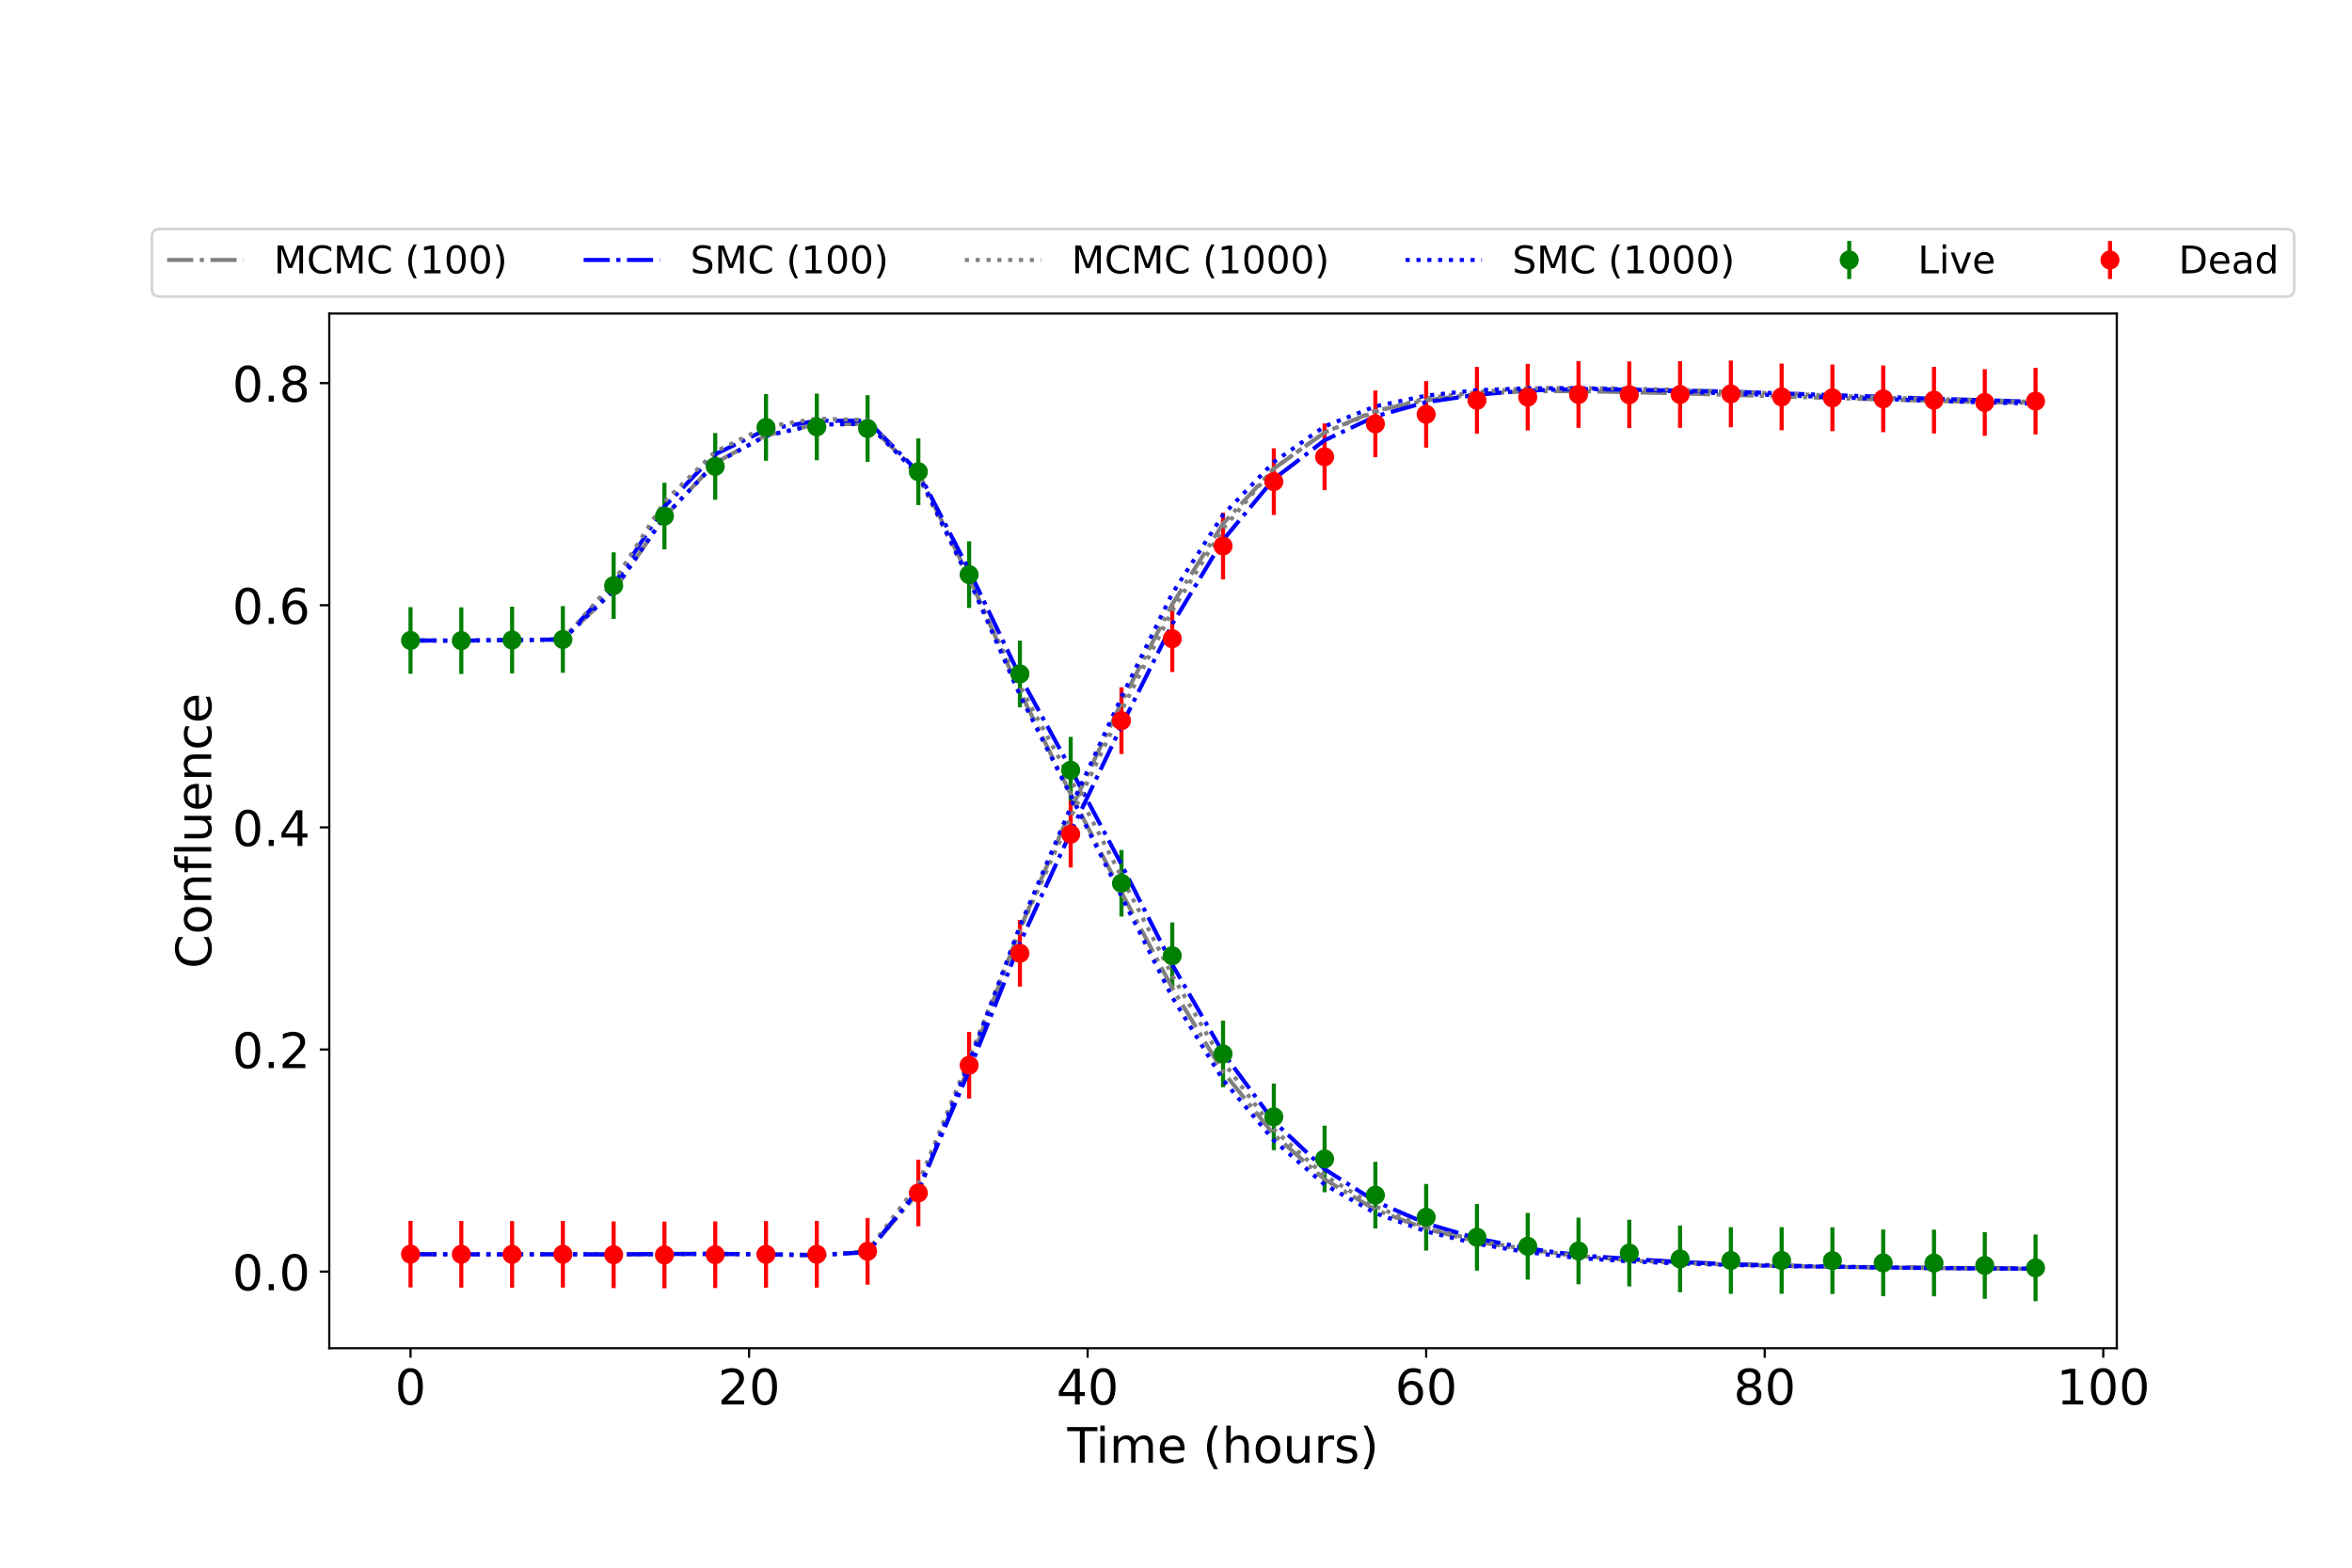 <?xml version="1.0" encoding="utf-8" standalone="no"?>
<!DOCTYPE svg PUBLIC "-//W3C//DTD SVG 1.1//EN"
  "http://www.w3.org/Graphics/SVG/1.1/DTD/svg11.dtd">
<!-- Created with matplotlib (https://matplotlib.org/) -->
<svg height="576pt" version="1.1" viewBox="0 0 864 576" width="864pt" xmlns="http://www.w3.org/2000/svg" xmlns:xlink="http://www.w3.org/1999/xlink">
 <defs>
  <style type="text/css">
*{stroke-linecap:butt;stroke-linejoin:round;}
  </style>
 </defs>
 <g id="figure_1">
  <g id="patch_1">
   <path d="M 0 576 
L 864 576 
L 864 0 
L 0 0 
z
" style="fill:#ffffff;"/>
  </g>
  <g id="axes_1">
   <g id="patch_2">
    <path d="M 120.96 495.36 
L 777.6 495.36 
L 777.6 115.2 
L 120.96 115.2 
z
" style="fill:#ffffff;"/>
   </g>
   <g id="matplotlib.axis_1">
    <g id="xtick_1">
     <g id="line2d_1">
      <defs>
       <path d="M 0 0 
L 0 3.5 
" id="m2878cd64d1" style="stroke:#000000;stroke-width:0.8;"/>
      </defs>
      <g>
       <use style="stroke:#000000;stroke-width:0.8;" x="150.807" xlink:href="#m2878cd64d1" y="495.36"/>
      </g>
     </g>
     <g id="text_1">
      <!-- 0 -->
      <defs>
       <path d="M 31.781 66.406 
Q 24.172 66.406 20.328 58.906 
Q 16.5 51.422 16.5 36.375 
Q 16.5 21.391 20.328 13.891 
Q 24.172 6.391 31.781 6.391 
Q 39.453 6.391 43.281 13.891 
Q 47.125 21.391 47.125 36.375 
Q 47.125 51.422 43.281 58.906 
Q 39.453 66.406 31.781 66.406 
z
M 31.781 74.219 
Q 44.047 74.219 50.516 64.516 
Q 56.984 54.828 56.984 36.375 
Q 56.984 17.969 50.516 8.266 
Q 44.047 -1.422 31.781 -1.422 
Q 19.531 -1.422 13.062 8.266 
Q 6.594 17.969 6.594 36.375 
Q 6.594 54.828 13.062 64.516 
Q 19.531 74.219 31.781 74.219 
z
" id="DejaVuSans-48"/>
      </defs>
      <g transform="translate(145.081 516.037)scale(0.18 -0.18)">
       <use xlink:href="#DejaVuSans-48"/>
      </g>
     </g>
    </g>
    <g id="xtick_2">
     <g id="line2d_2">
      <g>
       <use style="stroke:#000000;stroke-width:0.8;" x="275.171" xlink:href="#m2878cd64d1" y="495.36"/>
      </g>
     </g>
     <g id="text_2">
      <!-- 20 -->
      <defs>
       <path d="M 19.188 8.297 
L 53.609 8.297 
L 53.609 0 
L 7.328 0 
L 7.328 8.297 
Q 12.938 14.109 22.625 23.891 
Q 32.328 33.688 34.812 36.531 
Q 39.547 41.844 41.422 45.531 
Q 43.312 49.219 43.312 52.781 
Q 43.312 58.594 39.234 62.25 
Q 35.156 65.922 28.609 65.922 
Q 23.969 65.922 18.812 64.312 
Q 13.672 62.703 7.812 59.422 
L 7.812 69.391 
Q 13.766 71.781 18.938 73 
Q 24.125 74.219 28.422 74.219 
Q 39.75 74.219 46.484 68.547 
Q 53.219 62.891 53.219 53.422 
Q 53.219 48.922 51.531 44.891 
Q 49.859 40.875 45.406 35.406 
Q 44.188 33.984 37.641 27.219 
Q 31.109 20.453 19.188 8.297 
z
" id="DejaVuSans-50"/>
      </defs>
      <g transform="translate(263.718 516.037)scale(0.18 -0.18)">
       <use xlink:href="#DejaVuSans-50"/>
       <use x="63.623" xlink:href="#DejaVuSans-48"/>
      </g>
     </g>
    </g>
    <g id="xtick_3">
     <g id="line2d_3">
      <g>
       <use style="stroke:#000000;stroke-width:0.8;" x="399.535" xlink:href="#m2878cd64d1" y="495.36"/>
      </g>
     </g>
     <g id="text_3">
      <!-- 40 -->
      <defs>
       <path d="M 37.797 64.312 
L 12.891 25.391 
L 37.797 25.391 
z
M 35.203 72.906 
L 47.609 72.906 
L 47.609 25.391 
L 58.016 25.391 
L 58.016 17.188 
L 47.609 17.188 
L 47.609 0 
L 37.797 0 
L 37.797 17.188 
L 4.891 17.188 
L 4.891 26.703 
z
" id="DejaVuSans-52"/>
      </defs>
      <g transform="translate(388.082 516.037)scale(0.18 -0.18)">
       <use xlink:href="#DejaVuSans-52"/>
       <use x="63.623" xlink:href="#DejaVuSans-48"/>
      </g>
     </g>
    </g>
    <g id="xtick_4">
     <g id="line2d_4">
      <g>
       <use style="stroke:#000000;stroke-width:0.8;" x="523.898" xlink:href="#m2878cd64d1" y="495.36"/>
      </g>
     </g>
     <g id="text_4">
      <!-- 60 -->
      <defs>
       <path d="M 33.016 40.375 
Q 26.375 40.375 22.484 35.828 
Q 18.609 31.297 18.609 23.391 
Q 18.609 15.531 22.484 10.953 
Q 26.375 6.391 33.016 6.391 
Q 39.656 6.391 43.531 10.953 
Q 47.406 15.531 47.406 23.391 
Q 47.406 31.297 43.531 35.828 
Q 39.656 40.375 33.016 40.375 
z
M 52.594 71.297 
L 52.594 62.312 
Q 48.875 64.062 45.094 64.984 
Q 41.312 65.922 37.594 65.922 
Q 27.828 65.922 22.672 59.328 
Q 17.531 52.734 16.797 39.406 
Q 19.672 43.656 24.016 45.922 
Q 28.375 48.188 33.594 48.188 
Q 44.578 48.188 50.953 41.516 
Q 57.328 34.859 57.328 23.391 
Q 57.328 12.156 50.688 5.359 
Q 44.047 -1.422 33.016 -1.422 
Q 20.359 -1.422 13.672 8.266 
Q 6.984 17.969 6.984 36.375 
Q 6.984 53.656 15.188 63.938 
Q 23.391 74.219 37.203 74.219 
Q 40.922 74.219 44.703 73.484 
Q 48.484 72.75 52.594 71.297 
z
" id="DejaVuSans-54"/>
      </defs>
      <g transform="translate(512.446 516.037)scale(0.18 -0.18)">
       <use xlink:href="#DejaVuSans-54"/>
       <use x="63.623" xlink:href="#DejaVuSans-48"/>
      </g>
     </g>
    </g>
    <g id="xtick_5">
     <g id="line2d_5">
      <g>
       <use style="stroke:#000000;stroke-width:0.8;" x="648.262" xlink:href="#m2878cd64d1" y="495.36"/>
      </g>
     </g>
     <g id="text_5">
      <!-- 80 -->
      <defs>
       <path d="M 31.781 34.625 
Q 24.75 34.625 20.719 30.859 
Q 16.703 27.094 16.703 20.516 
Q 16.703 13.922 20.719 10.156 
Q 24.75 6.391 31.781 6.391 
Q 38.812 6.391 42.859 10.172 
Q 46.922 13.969 46.922 20.516 
Q 46.922 27.094 42.891 30.859 
Q 38.875 34.625 31.781 34.625 
z
M 21.922 38.812 
Q 15.578 40.375 12.031 44.719 
Q 8.5 49.078 8.5 55.328 
Q 8.5 64.062 14.719 69.141 
Q 20.953 74.219 31.781 74.219 
Q 42.672 74.219 48.875 69.141 
Q 55.078 64.062 55.078 55.328 
Q 55.078 49.078 51.531 44.719 
Q 48 40.375 41.703 38.812 
Q 48.828 37.156 52.797 32.312 
Q 56.781 27.484 56.781 20.516 
Q 56.781 9.906 50.312 4.234 
Q 43.844 -1.422 31.781 -1.422 
Q 19.734 -1.422 13.25 4.234 
Q 6.781 9.906 6.781 20.516 
Q 6.781 27.484 10.781 32.312 
Q 14.797 37.156 21.922 38.812 
z
M 18.312 54.391 
Q 18.312 48.734 21.844 45.562 
Q 25.391 42.391 31.781 42.391 
Q 38.141 42.391 41.719 45.562 
Q 45.312 48.734 45.312 54.391 
Q 45.312 60.062 41.719 63.234 
Q 38.141 66.406 31.781 66.406 
Q 25.391 66.406 21.844 63.234 
Q 18.312 60.062 18.312 54.391 
z
" id="DejaVuSans-56"/>
      </defs>
      <g transform="translate(636.809 516.037)scale(0.18 -0.18)">
       <use xlink:href="#DejaVuSans-56"/>
       <use x="63.623" xlink:href="#DejaVuSans-48"/>
      </g>
     </g>
    </g>
    <g id="xtick_6">
     <g id="line2d_6">
      <g>
       <use style="stroke:#000000;stroke-width:0.8;" x="772.625" xlink:href="#m2878cd64d1" y="495.36"/>
      </g>
     </g>
     <g id="text_6">
      <!-- 100 -->
      <defs>
       <path d="M 12.406 8.297 
L 28.516 8.297 
L 28.516 63.922 
L 10.984 60.406 
L 10.984 69.391 
L 28.422 72.906 
L 38.281 72.906 
L 38.281 8.297 
L 54.391 8.297 
L 54.391 0 
L 12.406 0 
z
" id="DejaVuSans-49"/>
      </defs>
      <g transform="translate(755.447 516.037)scale(0.18 -0.18)">
       <use xlink:href="#DejaVuSans-49"/>
       <use x="63.623" xlink:href="#DejaVuSans-48"/>
       <use x="127.246" xlink:href="#DejaVuSans-48"/>
      </g>
     </g>
    </g>
    <g id="text_7">
     <!-- Time (hours) -->
     <defs>
      <path d="M -0.297 72.906 
L 61.375 72.906 
L 61.375 64.594 
L 35.5 64.594 
L 35.5 0 
L 25.594 0 
L 25.594 64.594 
L -0.297 64.594 
z
" id="DejaVuSans-84"/>
      <path d="M 9.422 54.688 
L 18.406 54.688 
L 18.406 0 
L 9.422 0 
z
M 9.422 75.984 
L 18.406 75.984 
L 18.406 64.594 
L 9.422 64.594 
z
" id="DejaVuSans-105"/>
      <path d="M 52 44.188 
Q 55.375 50.25 60.062 53.125 
Q 64.75 56 71.094 56 
Q 79.641 56 84.281 50.016 
Q 88.922 44.047 88.922 33.016 
L 88.922 0 
L 79.891 0 
L 79.891 32.719 
Q 79.891 40.578 77.094 44.375 
Q 74.312 48.188 68.609 48.188 
Q 61.625 48.188 57.562 43.547 
Q 53.516 38.922 53.516 30.906 
L 53.516 0 
L 44.484 0 
L 44.484 32.719 
Q 44.484 40.625 41.703 44.406 
Q 38.922 48.188 33.109 48.188 
Q 26.219 48.188 22.156 43.531 
Q 18.109 38.875 18.109 30.906 
L 18.109 0 
L 9.078 0 
L 9.078 54.688 
L 18.109 54.688 
L 18.109 46.188 
Q 21.188 51.219 25.484 53.609 
Q 29.781 56 35.688 56 
Q 41.656 56 45.828 52.969 
Q 50 49.953 52 44.188 
z
" id="DejaVuSans-109"/>
      <path d="M 56.203 29.594 
L 56.203 25.203 
L 14.891 25.203 
Q 15.484 15.922 20.484 11.062 
Q 25.484 6.203 34.422 6.203 
Q 39.594 6.203 44.453 7.469 
Q 49.312 8.734 54.109 11.281 
L 54.109 2.781 
Q 49.266 0.734 44.188 -0.344 
Q 39.109 -1.422 33.891 -1.422 
Q 20.797 -1.422 13.156 6.188 
Q 5.516 13.812 5.516 26.812 
Q 5.516 40.234 12.766 48.109 
Q 20.016 56 32.328 56 
Q 43.359 56 49.781 48.891 
Q 56.203 41.797 56.203 29.594 
z
M 47.219 32.234 
Q 47.125 39.594 43.094 43.984 
Q 39.062 48.391 32.422 48.391 
Q 24.906 48.391 20.391 44.141 
Q 15.875 39.891 15.188 32.172 
z
" id="DejaVuSans-101"/>
      <path id="DejaVuSans-32"/>
      <path d="M 31 75.875 
Q 24.469 64.656 21.281 53.656 
Q 18.109 42.672 18.109 31.391 
Q 18.109 20.125 21.312 9.062 
Q 24.516 -2 31 -13.188 
L 23.188 -13.188 
Q 15.875 -1.703 12.234 9.375 
Q 8.594 20.453 8.594 31.391 
Q 8.594 42.281 12.203 53.312 
Q 15.828 64.359 23.188 75.875 
z
" id="DejaVuSans-40"/>
      <path d="M 54.891 33.016 
L 54.891 0 
L 45.906 0 
L 45.906 32.719 
Q 45.906 40.484 42.875 44.328 
Q 39.844 48.188 33.797 48.188 
Q 26.516 48.188 22.312 43.547 
Q 18.109 38.922 18.109 30.906 
L 18.109 0 
L 9.078 0 
L 9.078 75.984 
L 18.109 75.984 
L 18.109 46.188 
Q 21.344 51.125 25.703 53.562 
Q 30.078 56 35.797 56 
Q 45.219 56 50.047 50.172 
Q 54.891 44.344 54.891 33.016 
z
" id="DejaVuSans-104"/>
      <path d="M 30.609 48.391 
Q 23.391 48.391 19.188 42.75 
Q 14.984 37.109 14.984 27.297 
Q 14.984 17.484 19.156 11.844 
Q 23.344 6.203 30.609 6.203 
Q 37.797 6.203 41.984 11.859 
Q 46.188 17.531 46.188 27.297 
Q 46.188 37.016 41.984 42.703 
Q 37.797 48.391 30.609 48.391 
z
M 30.609 56 
Q 42.328 56 49.016 48.375 
Q 55.719 40.766 55.719 27.297 
Q 55.719 13.875 49.016 6.219 
Q 42.328 -1.422 30.609 -1.422 
Q 18.844 -1.422 12.172 6.219 
Q 5.516 13.875 5.516 27.297 
Q 5.516 40.766 12.172 48.375 
Q 18.844 56 30.609 56 
z
" id="DejaVuSans-111"/>
      <path d="M 8.5 21.578 
L 8.5 54.688 
L 17.484 54.688 
L 17.484 21.922 
Q 17.484 14.156 20.5 10.266 
Q 23.531 6.391 29.594 6.391 
Q 36.859 6.391 41.078 11.031 
Q 45.312 15.672 45.312 23.688 
L 45.312 54.688 
L 54.297 54.688 
L 54.297 0 
L 45.312 0 
L 45.312 8.406 
Q 42.047 3.422 37.719 1 
Q 33.406 -1.422 27.688 -1.422 
Q 18.266 -1.422 13.375 4.438 
Q 8.5 10.297 8.5 21.578 
z
M 31.109 56 
z
" id="DejaVuSans-117"/>
      <path d="M 41.109 46.297 
Q 39.594 47.172 37.812 47.578 
Q 36.031 48 33.891 48 
Q 26.266 48 22.188 43.047 
Q 18.109 38.094 18.109 28.812 
L 18.109 0 
L 9.078 0 
L 9.078 54.688 
L 18.109 54.688 
L 18.109 46.188 
Q 20.953 51.172 25.484 53.578 
Q 30.031 56 36.531 56 
Q 37.453 56 38.578 55.875 
Q 39.703 55.766 41.062 55.516 
z
" id="DejaVuSans-114"/>
      <path d="M 44.281 53.078 
L 44.281 44.578 
Q 40.484 46.531 36.375 47.5 
Q 32.281 48.484 27.875 48.484 
Q 21.188 48.484 17.844 46.438 
Q 14.5 44.391 14.5 40.281 
Q 14.5 37.156 16.891 35.375 
Q 19.281 33.594 26.516 31.984 
L 29.594 31.297 
Q 39.156 29.25 43.188 25.516 
Q 47.219 21.781 47.219 15.094 
Q 47.219 7.469 41.188 3.016 
Q 35.156 -1.422 24.609 -1.422 
Q 20.219 -1.422 15.453 -0.562 
Q 10.688 0.297 5.422 2 
L 5.422 11.281 
Q 10.406 8.688 15.234 7.391 
Q 20.062 6.109 24.812 6.109 
Q 31.156 6.109 34.562 8.281 
Q 37.984 10.453 37.984 14.406 
Q 37.984 18.062 35.516 20.016 
Q 33.062 21.969 24.703 23.781 
L 21.578 24.516 
Q 13.234 26.266 9.516 29.906 
Q 5.812 33.547 5.812 39.891 
Q 5.812 47.609 11.281 51.797 
Q 16.75 56 26.812 56 
Q 31.781 56 36.172 55.266 
Q 40.578 54.547 44.281 53.078 
z
" id="DejaVuSans-115"/>
      <path d="M 8.016 75.875 
L 15.828 75.875 
Q 23.141 64.359 26.781 53.312 
Q 30.422 42.281 30.422 31.391 
Q 30.422 20.453 26.781 9.375 
Q 23.141 -1.703 15.828 -13.188 
L 8.016 -13.188 
Q 14.5 -2 17.703 9.062 
Q 20.906 20.125 20.906 31.391 
Q 20.906 42.672 17.703 53.656 
Q 14.5 64.656 8.016 75.875 
z
" id="DejaVuSans-41"/>
     </defs>
     <g transform="translate(392.074 537.458)scale(0.18 -0.18)">
      <use xlink:href="#DejaVuSans-84"/>
      <use x="57.959" xlink:href="#DejaVuSans-105"/>
      <use x="85.742" xlink:href="#DejaVuSans-109"/>
      <use x="183.154" xlink:href="#DejaVuSans-101"/>
      <use x="244.678" xlink:href="#DejaVuSans-32"/>
      <use x="276.465" xlink:href="#DejaVuSans-40"/>
      <use x="315.479" xlink:href="#DejaVuSans-104"/>
      <use x="378.857" xlink:href="#DejaVuSans-111"/>
      <use x="440.039" xlink:href="#DejaVuSans-117"/>
      <use x="503.418" xlink:href="#DejaVuSans-114"/>
      <use x="544.531" xlink:href="#DejaVuSans-115"/>
      <use x="596.631" xlink:href="#DejaVuSans-41"/>
     </g>
    </g>
   </g>
   <g id="matplotlib.axis_2">
    <g id="ytick_1">
     <g id="line2d_7">
      <defs>
       <path d="M 0 0 
L -3.5 0 
" id="m37ab6df798" style="stroke:#000000;stroke-width:0.8;"/>
      </defs>
      <g>
       <use style="stroke:#000000;stroke-width:0.8;" x="120.96" xlink:href="#m37ab6df798" y="467.216"/>
      </g>
     </g>
     <g id="text_8">
      <!-- 0.0 -->
      <defs>
       <path d="M 10.688 12.406 
L 21 12.406 
L 21 0 
L 10.688 0 
z
" id="DejaVuSans-46"/>
      </defs>
      <g transform="translate(85.334 474.055)scale(0.18 -0.18)">
       <use xlink:href="#DejaVuSans-48"/>
       <use x="63.623" xlink:href="#DejaVuSans-46"/>
       <use x="95.41" xlink:href="#DejaVuSans-48"/>
      </g>
     </g>
    </g>
    <g id="ytick_2">
     <g id="line2d_8">
      <g>
       <use style="stroke:#000000;stroke-width:0.8;" x="120.96" xlink:href="#m37ab6df798" y="385.602"/>
      </g>
     </g>
     <g id="text_9">
      <!-- 0.2 -->
      <g transform="translate(85.334 392.44)scale(0.18 -0.18)">
       <use xlink:href="#DejaVuSans-48"/>
       <use x="63.623" xlink:href="#DejaVuSans-46"/>
       <use x="95.41" xlink:href="#DejaVuSans-50"/>
      </g>
     </g>
    </g>
    <g id="ytick_3">
     <g id="line2d_9">
      <g>
       <use style="stroke:#000000;stroke-width:0.8;" x="120.96" xlink:href="#m37ab6df798" y="303.988"/>
      </g>
     </g>
     <g id="text_10">
      <!-- 0.4 -->
      <g transform="translate(85.334 310.826)scale(0.18 -0.18)">
       <use xlink:href="#DejaVuSans-48"/>
       <use x="63.623" xlink:href="#DejaVuSans-46"/>
       <use x="95.41" xlink:href="#DejaVuSans-52"/>
      </g>
     </g>
    </g>
    <g id="ytick_4">
     <g id="line2d_10">
      <g>
       <use style="stroke:#000000;stroke-width:0.8;" x="120.96" xlink:href="#m37ab6df798" y="222.374"/>
      </g>
     </g>
     <g id="text_11">
      <!-- 0.6 -->
      <g transform="translate(85.334 229.212)scale(0.18 -0.18)">
       <use xlink:href="#DejaVuSans-48"/>
       <use x="63.623" xlink:href="#DejaVuSans-46"/>
       <use x="95.41" xlink:href="#DejaVuSans-54"/>
      </g>
     </g>
    </g>
    <g id="ytick_5">
     <g id="line2d_11">
      <g>
       <use style="stroke:#000000;stroke-width:0.8;" x="120.96" xlink:href="#m37ab6df798" y="140.76"/>
      </g>
     </g>
     <g id="text_12">
      <!-- 0.8 -->
      <g transform="translate(85.334 147.598)scale(0.18 -0.18)">
       <use xlink:href="#DejaVuSans-48"/>
       <use x="63.623" xlink:href="#DejaVuSans-46"/>
       <use x="95.41" xlink:href="#DejaVuSans-56"/>
      </g>
     </g>
    </g>
    <g id="text_13">
     <!-- Confluence -->
     <defs>
      <path d="M 64.406 67.281 
L 64.406 56.891 
Q 59.422 61.531 53.781 63.812 
Q 48.141 66.109 41.797 66.109 
Q 29.297 66.109 22.656 58.469 
Q 16.016 50.828 16.016 36.375 
Q 16.016 21.969 22.656 14.328 
Q 29.297 6.688 41.797 6.688 
Q 48.141 6.688 53.781 8.984 
Q 59.422 11.281 64.406 15.922 
L 64.406 5.609 
Q 59.234 2.094 53.438 0.328 
Q 47.656 -1.422 41.219 -1.422 
Q 24.656 -1.422 15.125 8.703 
Q 5.609 18.844 5.609 36.375 
Q 5.609 53.953 15.125 64.078 
Q 24.656 74.219 41.219 74.219 
Q 47.75 74.219 53.531 72.484 
Q 59.328 70.75 64.406 67.281 
z
" id="DejaVuSans-67"/>
      <path d="M 54.891 33.016 
L 54.891 0 
L 45.906 0 
L 45.906 32.719 
Q 45.906 40.484 42.875 44.328 
Q 39.844 48.188 33.797 48.188 
Q 26.516 48.188 22.312 43.547 
Q 18.109 38.922 18.109 30.906 
L 18.109 0 
L 9.078 0 
L 9.078 54.688 
L 18.109 54.688 
L 18.109 46.188 
Q 21.344 51.125 25.703 53.562 
Q 30.078 56 35.797 56 
Q 45.219 56 50.047 50.172 
Q 54.891 44.344 54.891 33.016 
z
" id="DejaVuSans-110"/>
      <path d="M 37.109 75.984 
L 37.109 68.5 
L 28.516 68.5 
Q 23.688 68.5 21.797 66.547 
Q 19.922 64.594 19.922 59.516 
L 19.922 54.688 
L 34.719 54.688 
L 34.719 47.703 
L 19.922 47.703 
L 19.922 0 
L 10.891 0 
L 10.891 47.703 
L 2.297 47.703 
L 2.297 54.688 
L 10.891 54.688 
L 10.891 58.5 
Q 10.891 67.625 15.141 71.797 
Q 19.391 75.984 28.609 75.984 
z
" id="DejaVuSans-102"/>
      <path d="M 9.422 75.984 
L 18.406 75.984 
L 18.406 0 
L 9.422 0 
z
" id="DejaVuSans-108"/>
      <path d="M 48.781 52.594 
L 48.781 44.188 
Q 44.969 46.297 41.141 47.344 
Q 37.312 48.391 33.406 48.391 
Q 24.656 48.391 19.812 42.844 
Q 14.984 37.312 14.984 27.297 
Q 14.984 17.281 19.812 11.734 
Q 24.656 6.203 33.406 6.203 
Q 37.312 6.203 41.141 7.25 
Q 44.969 8.297 48.781 10.406 
L 48.781 2.094 
Q 45.016 0.344 40.984 -0.531 
Q 36.969 -1.422 32.422 -1.422 
Q 20.062 -1.422 12.781 6.344 
Q 5.516 14.109 5.516 27.297 
Q 5.516 40.672 12.859 48.328 
Q 20.219 56 33.016 56 
Q 37.156 56 41.109 55.141 
Q 45.062 54.297 48.781 52.594 
z
" id="DejaVuSans-99"/>
     </defs>
     <g transform="translate(77.591 355.875)rotate(-90)scale(0.18 -0.18)">
      <use xlink:href="#DejaVuSans-67"/>
      <use x="69.824" xlink:href="#DejaVuSans-111"/>
      <use x="131.006" xlink:href="#DejaVuSans-110"/>
      <use x="194.385" xlink:href="#DejaVuSans-102"/>
      <use x="229.59" xlink:href="#DejaVuSans-108"/>
      <use x="257.373" xlink:href="#DejaVuSans-117"/>
      <use x="320.752" xlink:href="#DejaVuSans-101"/>
      <use x="382.275" xlink:href="#DejaVuSans-110"/>
      <use x="445.654" xlink:href="#DejaVuSans-99"/>
      <use x="500.635" xlink:href="#DejaVuSans-101"/>
     </g>
    </g>
   </g>
   <g id="LineCollection_1">
    <path clip-path="url(#p63141f6541)" d="M 150.807 247.556 
L 150.807 223.071 
" style="fill:none;stroke:#008000;stroke-width:1.5;"/>
    <path clip-path="url(#p63141f6541)" d="M 169.462 247.632 
L 169.462 223.148 
" style="fill:none;stroke:#008000;stroke-width:1.5;"/>
    <path clip-path="url(#p63141f6541)" d="M 188.116 247.404 
L 188.116 222.919 
" style="fill:none;stroke:#008000;stroke-width:1.5;"/>
    <path clip-path="url(#p63141f6541)" d="M 206.771 247.198 
L 206.771 222.714 
" style="fill:none;stroke:#008000;stroke-width:1.5;"/>
    <path clip-path="url(#p63141f6541)" d="M 225.425 227.411 
L 225.425 202.926 
" style="fill:none;stroke:#008000;stroke-width:1.5;"/>
    <path clip-path="url(#p63141f6541)" d="M 244.08 201.864 
L 244.08 177.38 
" style="fill:none;stroke:#008000;stroke-width:1.5;"/>
    <path clip-path="url(#p63141f6541)" d="M 262.735 183.607 
L 262.735 159.123 
" style="fill:none;stroke:#008000;stroke-width:1.5;"/>
    <path clip-path="url(#p63141f6541)" d="M 281.389 169.297 
L 281.389 144.813 
" style="fill:none;stroke:#008000;stroke-width:1.5;"/>
    <path clip-path="url(#p63141f6541)" d="M 300.044 169.098 
L 300.044 144.613 
" style="fill:none;stroke:#008000;stroke-width:1.5;"/>
    <path clip-path="url(#p63141f6541)" d="M 318.698 169.693 
L 318.698 145.209 
" style="fill:none;stroke:#008000;stroke-width:1.5;"/>
    <path clip-path="url(#p63141f6541)" d="M 337.353 185.555 
L 337.353 161.071 
" style="fill:none;stroke:#008000;stroke-width:1.5;"/>
    <path clip-path="url(#p63141f6541)" d="M 356.007 223.375 
L 356.007 198.89 
" style="fill:none;stroke:#008000;stroke-width:1.5;"/>
    <path clip-path="url(#p63141f6541)" d="M 374.662 259.857 
L 374.662 235.373 
" style="fill:none;stroke:#008000;stroke-width:1.5;"/>
    <path clip-path="url(#p63141f6541)" d="M 393.316 295.237 
L 393.316 270.753 
" style="fill:none;stroke:#008000;stroke-width:1.5;"/>
    <path clip-path="url(#p63141f6541)" d="M 411.971 336.775 
L 411.971 312.291 
" style="fill:none;stroke:#008000;stroke-width:1.5;"/>
    <path clip-path="url(#p63141f6541)" d="M 430.625 363.402 
L 430.625 338.918 
" style="fill:none;stroke:#008000;stroke-width:1.5;"/>
    <path clip-path="url(#p63141f6541)" d="M 449.28 399.492 
L 449.28 375.008 
" style="fill:none;stroke:#008000;stroke-width:1.5;"/>
    <path clip-path="url(#p63141f6541)" d="M 467.935 422.59 
L 467.935 398.105 
" style="fill:none;stroke:#008000;stroke-width:1.5;"/>
    <path clip-path="url(#p63141f6541)" d="M 486.589 438.068 
L 486.589 413.584 
" style="fill:none;stroke:#008000;stroke-width:1.5;"/>
    <path clip-path="url(#p63141f6541)" d="M 505.244 451.371 
L 505.244 426.887 
" style="fill:none;stroke:#008000;stroke-width:1.5;"/>
    <path clip-path="url(#p63141f6541)" d="M 523.898 459.493 
L 523.898 435.009 
" style="fill:none;stroke:#008000;stroke-width:1.5;"/>
    <path clip-path="url(#p63141f6541)" d="M 542.553 466.834 
L 542.553 442.349 
" style="fill:none;stroke:#008000;stroke-width:1.5;"/>
    <path clip-path="url(#p63141f6541)" d="M 561.207 470.147 
L 561.207 445.663 
" style="fill:none;stroke:#008000;stroke-width:1.5;"/>
    <path clip-path="url(#p63141f6541)" d="M 579.862 471.864 
L 579.862 447.38 
" style="fill:none;stroke:#008000;stroke-width:1.5;"/>
    <path clip-path="url(#p63141f6541)" d="M 598.516 472.641 
L 598.516 448.156 
" style="fill:none;stroke:#008000;stroke-width:1.5;"/>
    <path clip-path="url(#p63141f6541)" d="M 617.171 474.782 
L 617.171 450.298 
" style="fill:none;stroke:#008000;stroke-width:1.5;"/>
    <path clip-path="url(#p63141f6541)" d="M 635.825 475.378 
L 635.825 450.893 
" style="fill:none;stroke:#008000;stroke-width:1.5;"/>
    <path clip-path="url(#p63141f6541)" d="M 654.48 475.356 
L 654.48 450.871 
" style="fill:none;stroke:#008000;stroke-width:1.5;"/>
    <path clip-path="url(#p63141f6541)" d="M 673.135 475.422 
L 673.135 450.938 
" style="fill:none;stroke:#008000;stroke-width:1.5;"/>
    <path clip-path="url(#p63141f6541)" d="M 691.789 476.255 
L 691.789 451.771 
" style="fill:none;stroke:#008000;stroke-width:1.5;"/>
    <path clip-path="url(#p63141f6541)" d="M 710.444 476.306 
L 710.444 451.822 
" style="fill:none;stroke:#008000;stroke-width:1.5;"/>
    <path clip-path="url(#p63141f6541)" d="M 729.098 477.196 
L 729.098 452.712 
" style="fill:none;stroke:#008000;stroke-width:1.5;"/>
    <path clip-path="url(#p63141f6541)" d="M 747.753 478.08 
L 747.753 453.596 
" style="fill:none;stroke:#008000;stroke-width:1.5;"/>
   </g>
   <g id="LineCollection_2">
    <path clip-path="url(#p63141f6541)" d="M 150.807 473.046 
L 150.807 448.562 
" style="fill:none;stroke:#ff0000;stroke-width:1.5;"/>
    <path clip-path="url(#p63141f6541)" d="M 169.462 473.103 
L 169.462 448.619 
" style="fill:none;stroke:#ff0000;stroke-width:1.5;"/>
    <path clip-path="url(#p63141f6541)" d="M 188.116 473.128 
L 188.116 448.644 
" style="fill:none;stroke:#ff0000;stroke-width:1.5;"/>
    <path clip-path="url(#p63141f6541)" d="M 206.771 473.087 
L 206.771 448.603 
" style="fill:none;stroke:#ff0000;stroke-width:1.5;"/>
    <path clip-path="url(#p63141f6541)" d="M 225.425 473.258 
L 225.425 448.774 
" style="fill:none;stroke:#ff0000;stroke-width:1.5;"/>
    <path clip-path="url(#p63141f6541)" d="M 244.08 473.334 
L 244.08 448.85 
" style="fill:none;stroke:#ff0000;stroke-width:1.5;"/>
    <path clip-path="url(#p63141f6541)" d="M 262.735 473.252 
L 262.735 448.768 
" style="fill:none;stroke:#ff0000;stroke-width:1.5;"/>
    <path clip-path="url(#p63141f6541)" d="M 281.389 473.128 
L 281.389 448.644 
" style="fill:none;stroke:#ff0000;stroke-width:1.5;"/>
    <path clip-path="url(#p63141f6541)" d="M 300.044 473.097 
L 300.044 448.613 
" style="fill:none;stroke:#ff0000;stroke-width:1.5;"/>
    <path clip-path="url(#p63141f6541)" d="M 318.698 471.994 
L 318.698 447.51 
" style="fill:none;stroke:#ff0000;stroke-width:1.5;"/>
    <path clip-path="url(#p63141f6541)" d="M 337.353 450.553 
L 337.353 426.069 
" style="fill:none;stroke:#ff0000;stroke-width:1.5;"/>
    <path clip-path="url(#p63141f6541)" d="M 356.007 403.639 
L 356.007 379.155 
" style="fill:none;stroke:#ff0000;stroke-width:1.5;"/>
    <path clip-path="url(#p63141f6541)" d="M 374.662 362.493 
L 374.662 338.009 
" style="fill:none;stroke:#ff0000;stroke-width:1.5;"/>
    <path clip-path="url(#p63141f6541)" d="M 393.316 318.737 
L 393.316 294.253 
" style="fill:none;stroke:#ff0000;stroke-width:1.5;"/>
    <path clip-path="url(#p63141f6541)" d="M 411.971 277.034 
L 411.971 252.55 
" style="fill:none;stroke:#ff0000;stroke-width:1.5;"/>
    <path clip-path="url(#p63141f6541)" d="M 430.625 246.925 
L 430.625 222.441 
" style="fill:none;stroke:#ff0000;stroke-width:1.5;"/>
    <path clip-path="url(#p63141f6541)" d="M 449.28 212.844 
L 449.28 188.36 
" style="fill:none;stroke:#ff0000;stroke-width:1.5;"/>
    <path clip-path="url(#p63141f6541)" d="M 467.935 189.195 
L 467.935 164.711 
" style="fill:none;stroke:#ff0000;stroke-width:1.5;"/>
    <path clip-path="url(#p63141f6541)" d="M 486.589 180.081 
L 486.589 155.597 
" style="fill:none;stroke:#ff0000;stroke-width:1.5;"/>
    <path clip-path="url(#p63141f6541)" d="M 505.244 167.976 
L 505.244 143.492 
" style="fill:none;stroke:#ff0000;stroke-width:1.5;"/>
    <path clip-path="url(#p63141f6541)" d="M 523.898 164.488 
L 523.898 140.004 
" style="fill:none;stroke:#ff0000;stroke-width:1.5;"/>
    <path clip-path="url(#p63141f6541)" d="M 542.553 159.324 
L 542.553 134.84 
" style="fill:none;stroke:#ff0000;stroke-width:1.5;"/>
    <path clip-path="url(#p63141f6541)" d="M 561.207 158.162 
L 561.207 133.677 
" style="fill:none;stroke:#ff0000;stroke-width:1.5;"/>
    <path clip-path="url(#p63141f6541)" d="M 579.862 157.192 
L 579.862 132.708 
" style="fill:none;stroke:#ff0000;stroke-width:1.5;"/>
    <path clip-path="url(#p63141f6541)" d="M 598.516 157.297 
L 598.516 132.813 
" style="fill:none;stroke:#ff0000;stroke-width:1.5;"/>
    <path clip-path="url(#p63141f6541)" d="M 617.171 157.195 
L 617.171 132.711 
" style="fill:none;stroke:#ff0000;stroke-width:1.5;"/>
    <path clip-path="url(#p63141f6541)" d="M 635.825 156.964 
L 635.825 132.48 
" style="fill:none;stroke:#ff0000;stroke-width:1.5;"/>
    <path clip-path="url(#p63141f6541)" d="M 654.48 158.076 
L 654.48 133.592 
" style="fill:none;stroke:#ff0000;stroke-width:1.5;"/>
    <path clip-path="url(#p63141f6541)" d="M 673.135 158.428 
L 673.135 133.944 
" style="fill:none;stroke:#ff0000;stroke-width:1.5;"/>
    <path clip-path="url(#p63141f6541)" d="M 691.789 158.789 
L 691.789 134.305 
" style="fill:none;stroke:#ff0000;stroke-width:1.5;"/>
    <path clip-path="url(#p63141f6541)" d="M 710.444 159.27 
L 710.444 134.786 
" style="fill:none;stroke:#ff0000;stroke-width:1.5;"/>
    <path clip-path="url(#p63141f6541)" d="M 729.098 160.12 
L 729.098 135.635 
" style="fill:none;stroke:#ff0000;stroke-width:1.5;"/>
    <path clip-path="url(#p63141f6541)" d="M 747.753 159.625 
L 747.753 135.141 
" style="fill:none;stroke:#ff0000;stroke-width:1.5;"/>
   </g>
   <g id="line2d_12">
    <path clip-path="url(#p63141f6541)" d="M 150.807 235.313 
L 169.462 235.39 
L 188.116 235.162 
L 206.771 234.955 
L 225.425 217.053 
L 244.08 189.96 
L 262.735 170.042 
L 281.389 159.963 
L 300.044 155.924 
L 318.698 155.72 
L 337.353 173.695 
L 356.007 212.118 
L 374.662 254.195 
L 393.316 291.717 
L 411.971 327.848 
L 430.625 362.993 
L 449.28 393.784 
L 467.935 416.86 
L 486.589 433.32 
L 505.244 444.511 
L 523.898 451.525 
L 542.553 456.236 
L 561.207 459.362 
L 579.862 461.463 
L 598.516 462.829 
L 617.171 463.693 
L 635.825 464.398 
L 654.48 464.941 
L 673.135 465.309 
L 691.789 465.603 
L 710.444 465.799 
L 729.098 465.93 
L 747.753 466.064 
" style="fill:none;stroke:#808080;stroke-dasharray:9.6,2.4,1.5,2.4;stroke-dashoffset:0;stroke-width:1.5;"/>
   </g>
   <g id="line2d_13">
    <path clip-path="url(#p63141f6541)" d="M 150.807 235.313 
L 169.462 235.39 
L 188.116 235.162 
L 206.771 234.955 
L 225.425 214.79 
L 244.08 186.127 
L 262.735 166.902 
L 281.389 157.873 
L 300.044 154.561 
L 318.698 154.61 
L 337.353 173.457 
L 356.007 209.562 
L 374.662 248.458 
L 393.316 282.463 
L 411.971 317.637 
L 430.625 354.397 
L 449.28 386.785 
L 467.935 412.052 
L 486.589 429.562 
L 505.244 441.425 
L 523.898 449.534 
L 542.553 455.026 
L 561.207 458.712 
L 579.862 461.196 
L 598.516 462.562 
L 617.171 463.686 
L 635.825 464.546 
L 654.48 465.078 
L 673.135 465.405 
L 691.789 465.705 
L 710.444 465.87 
L 729.098 466.07 
L 747.753 466.147 
" style="fill:none;stroke:#0000ff;stroke-dasharray:9.6,2.4,1.5,2.4;stroke-dashoffset:0;stroke-width:1.5;"/>
   </g>
   <g id="line2d_14">
    <path clip-path="url(#p63141f6541)" d="M 150.807 235.313 
L 169.462 235.39 
L 188.116 235.162 
L 206.771 234.955 
L 225.425 213.806 
L 244.08 184.345 
L 262.735 165.957 
L 281.389 156.817 
L 300.044 153.825 
L 318.698 154.317 
L 337.353 175.05 
L 356.007 212.965 
L 374.662 252.076 
L 393.316 286.314 
L 411.971 322.111 
L 430.625 358.422 
L 449.28 390.065 
L 467.935 415.005 
L 486.589 431.927 
L 505.244 443.229 
L 523.898 451.015 
L 542.553 455.8 
L 561.207 459.127 
L 579.862 461.468 
L 598.516 463.118 
L 617.171 464.047 
L 635.825 464.683 
L 654.48 465.179 
L 673.135 465.462 
L 691.789 465.695 
L 710.444 465.914 
L 729.098 466.108 
L 747.753 466.212 
" style="fill:none;stroke:#808080;stroke-dasharray:1.5,2.475;stroke-dashoffset:0;stroke-width:1.5;"/>
   </g>
   <g id="line2d_15">
    <path clip-path="url(#p63141f6541)" d="M 150.807 235.313 
L 169.462 235.39 
L 188.116 235.162 
L 206.771 234.955 
L 225.425 216.887 
L 244.08 189.729 
L 262.735 170.277 
L 281.389 160.133 
L 300.044 156.002 
L 318.698 155.75 
L 337.353 174.189 
L 356.007 213.02 
L 374.662 255.404 
L 393.316 292.245 
L 411.971 329.28 
L 430.625 366.381 
L 449.28 396.753 
L 467.935 419 
L 486.589 435.279 
L 505.244 445.745 
L 523.898 452.454 
L 542.553 457.011 
L 561.207 460.107 
L 579.862 462.248 
L 598.516 463.44 
L 617.171 464.243 
L 635.825 464.769 
L 654.48 465.188 
L 673.135 465.459 
L 691.789 465.696 
L 710.444 465.957 
L 729.098 466.05 
L 747.753 466.143 
" style="fill:none;stroke:#0000ff;stroke-dasharray:1.5,2.475;stroke-dashoffset:0;stroke-width:1.5;"/>
   </g>
   <g id="line2d_16">
    <path clip-path="url(#p63141f6541)" d="M 150.807 460.804 
L 169.462 460.861 
L 188.116 460.886 
L 206.771 460.845 
L 225.425 460.859 
L 244.08 460.708 
L 262.735 460.677 
L 281.389 460.803 
L 300.044 461.068 
L 318.698 460.001 
L 337.353 438.156 
L 356.007 391.543 
L 374.662 341.374 
L 393.316 297.724 
L 411.971 258.014 
L 430.625 222.014 
L 449.28 192.404 
L 467.935 172.168 
L 486.589 158.911 
L 505.244 150.898 
L 523.898 147.1 
L 542.553 144.729 
L 561.207 143.757 
L 579.862 143.722 
L 598.516 144.098 
L 617.171 144.541 
L 635.825 145.11 
L 654.48 145.661 
L 673.135 146.275 
L 691.789 146.801 
L 710.444 147.274 
L 729.098 147.762 
L 747.753 148.081 
" style="fill:none;stroke:#808080;stroke-dasharray:9.6,2.4,1.5,2.4;stroke-dashoffset:0;stroke-width:1.5;"/>
   </g>
   <g id="line2d_17">
    <path clip-path="url(#p63141f6541)" d="M 150.807 460.804 
L 169.462 460.861 
L 188.116 460.886 
L 206.771 460.845 
L 225.425 460.906 
L 244.08 460.734 
L 262.735 460.7 
L 281.389 460.901 
L 300.044 461.245 
L 318.698 460.039 
L 337.353 437.129 
L 356.007 393.345 
L 374.662 346.512 
L 393.316 305.764 
L 411.971 266.703 
L 430.625 229.305 
L 449.28 198.422 
L 467.935 175.998 
L 486.589 161.757 
L 505.244 152.993 
L 523.898 147.755 
L 542.553 145.03 
L 561.207 143.471 
L 579.862 142.93 
L 598.516 143.192 
L 617.171 143.498 
L 635.825 143.888 
L 654.48 144.541 
L 673.135 145.174 
L 691.789 145.795 
L 710.444 146.534 
L 729.098 147.029 
L 747.753 147.649 
" style="fill:none;stroke:#0000ff;stroke-dasharray:9.6,2.4,1.5,2.4;stroke-dashoffset:0;stroke-width:1.5;"/>
   </g>
   <g id="line2d_18">
    <path clip-path="url(#p63141f6541)" d="M 150.807 460.804 
L 169.462 460.861 
L 188.116 460.886 
L 206.771 460.845 
L 225.425 460.867 
L 244.08 460.699 
L 262.735 460.683 
L 281.389 460.935 
L 300.044 461.384 
L 318.698 459.663 
L 337.353 434.96 
L 356.007 389.014 
L 374.662 341.677 
L 393.316 300.327 
L 411.971 261.054 
L 430.625 224.408 
L 449.28 194.311 
L 467.935 172.11 
L 486.589 158.891 
L 505.244 151.263 
L 523.898 146.364 
L 542.553 144.056 
L 561.207 142.677 
L 579.862 142.577 
L 598.516 142.746 
L 617.171 143.242 
L 635.825 144.006 
L 654.48 144.584 
L 673.135 145.377 
L 691.789 146.114 
L 710.444 146.635 
L 729.098 147.102 
L 747.753 147.685 
" style="fill:none;stroke:#808080;stroke-dasharray:1.5,2.475;stroke-dashoffset:0;stroke-width:1.5;"/>
   </g>
   <g id="line2d_19">
    <path clip-path="url(#p63141f6541)" d="M 150.807 460.804 
L 169.462 460.861 
L 188.116 460.886 
L 206.771 460.845 
L 225.425 460.883 
L 244.08 460.739 
L 262.735 460.677 
L 281.389 460.845 
L 300.044 461.13 
L 318.698 460.054 
L 337.353 437.412 
L 356.007 390.433 
L 374.662 340.286 
L 393.316 296.617 
L 411.971 256.137 
L 430.625 218.073 
L 449.28 189.167 
L 467.935 169.755 
L 486.589 156.651 
L 505.244 149.293 
L 523.898 145.36 
L 542.553 143.354 
L 561.207 142.66 
L 579.862 142.626 
L 598.516 143.085 
L 617.171 143.859 
L 635.825 144.644 
L 654.48 145.239 
L 673.135 145.958 
L 691.789 146.604 
L 710.444 147.294 
L 729.098 147.848 
L 747.753 148.311 
" style="fill:none;stroke:#0000ff;stroke-dasharray:1.5,2.475;stroke-dashoffset:0;stroke-width:1.5;"/>
   </g>
   <g id="line2d_20">
    <defs>
     <path d="M 0 3 
C 0.796 3 1.559 2.684 2.121 2.121 
C 2.684 1.559 3 0.796 3 0 
C 3 -0.796 2.684 -1.559 2.121 -2.121 
C 1.559 -2.684 0.796 -3 0 -3 
C -0.796 -3 -1.559 -2.684 -2.121 -2.121 
C -2.684 -1.559 -3 -0.796 -3 0 
C -3 0.796 -2.684 1.559 -2.121 2.121 
C -1.559 2.684 -0.796 3 0 3 
z
" id="m16f4093755" style="stroke:#008000;"/>
    </defs>
    <g clip-path="url(#p63141f6541)">
     <use style="fill:#008000;stroke:#008000;" x="150.807" xlink:href="#m16f4093755" y="235.314"/>
     <use style="fill:#008000;stroke:#008000;" x="169.462" xlink:href="#m16f4093755" y="235.39"/>
     <use style="fill:#008000;stroke:#008000;" x="188.116" xlink:href="#m16f4093755" y="235.162"/>
     <use style="fill:#008000;stroke:#008000;" x="206.771" xlink:href="#m16f4093755" y="234.956"/>
     <use style="fill:#008000;stroke:#008000;" x="225.425" xlink:href="#m16f4093755" y="215.168"/>
     <use style="fill:#008000;stroke:#008000;" x="244.08" xlink:href="#m16f4093755" y="189.622"/>
     <use style="fill:#008000;stroke:#008000;" x="262.735" xlink:href="#m16f4093755" y="171.365"/>
     <use style="fill:#008000;stroke:#008000;" x="281.389" xlink:href="#m16f4093755" y="157.055"/>
     <use style="fill:#008000;stroke:#008000;" x="300.044" xlink:href="#m16f4093755" y="156.855"/>
     <use style="fill:#008000;stroke:#008000;" x="318.698" xlink:href="#m16f4093755" y="157.451"/>
     <use style="fill:#008000;stroke:#008000;" x="337.353" xlink:href="#m16f4093755" y="173.313"/>
     <use style="fill:#008000;stroke:#008000;" x="356.007" xlink:href="#m16f4093755" y="211.132"/>
     <use style="fill:#008000;stroke:#008000;" x="374.662" xlink:href="#m16f4093755" y="247.615"/>
     <use style="fill:#008000;stroke:#008000;" x="393.316" xlink:href="#m16f4093755" y="282.995"/>
     <use style="fill:#008000;stroke:#008000;" x="411.971" xlink:href="#m16f4093755" y="324.533"/>
     <use style="fill:#008000;stroke:#008000;" x="430.625" xlink:href="#m16f4093755" y="351.16"/>
     <use style="fill:#008000;stroke:#008000;" x="449.28" xlink:href="#m16f4093755" y="387.25"/>
     <use style="fill:#008000;stroke:#008000;" x="467.935" xlink:href="#m16f4093755" y="410.348"/>
     <use style="fill:#008000;stroke:#008000;" x="486.589" xlink:href="#m16f4093755" y="425.826"/>
     <use style="fill:#008000;stroke:#008000;" x="505.244" xlink:href="#m16f4093755" y="439.129"/>
     <use style="fill:#008000;stroke:#008000;" x="523.898" xlink:href="#m16f4093755" y="447.251"/>
     <use style="fill:#008000;stroke:#008000;" x="542.553" xlink:href="#m16f4093755" y="454.592"/>
     <use style="fill:#008000;stroke:#008000;" x="561.207" xlink:href="#m16f4093755" y="457.905"/>
     <use style="fill:#008000;stroke:#008000;" x="579.862" xlink:href="#m16f4093755" y="459.622"/>
     <use style="fill:#008000;stroke:#008000;" x="598.516" xlink:href="#m16f4093755" y="460.398"/>
     <use style="fill:#008000;stroke:#008000;" x="617.171" xlink:href="#m16f4093755" y="462.54"/>
     <use style="fill:#008000;stroke:#008000;" x="635.825" xlink:href="#m16f4093755" y="463.136"/>
     <use style="fill:#008000;stroke:#008000;" x="654.48" xlink:href="#m16f4093755" y="463.113"/>
     <use style="fill:#008000;stroke:#008000;" x="673.135" xlink:href="#m16f4093755" y="463.18"/>
     <use style="fill:#008000;stroke:#008000;" x="691.789" xlink:href="#m16f4093755" y="464.013"/>
     <use style="fill:#008000;stroke:#008000;" x="710.444" xlink:href="#m16f4093755" y="464.064"/>
     <use style="fill:#008000;stroke:#008000;" x="729.098" xlink:href="#m16f4093755" y="464.954"/>
     <use style="fill:#008000;stroke:#008000;" x="747.753" xlink:href="#m16f4093755" y="465.838"/>
    </g>
   </g>
   <g id="line2d_21">
    <defs>
     <path d="M 0 3 
C 0.796 3 1.559 2.684 2.121 2.121 
C 2.684 1.559 3 0.796 3 0 
C 3 -0.796 2.684 -1.559 2.121 -2.121 
C 1.559 -2.684 0.796 -3 0 -3 
C -0.796 -3 -1.559 -2.684 -2.121 -2.121 
C -2.684 -1.559 -3 -0.796 -3 0 
C -3 0.796 -2.684 1.559 -2.121 2.121 
C -1.559 2.684 -0.796 3 0 3 
z
" id="m30140446a8" style="stroke:#ff0000;"/>
    </defs>
    <g clip-path="url(#p63141f6541)">
     <use style="fill:#ff0000;stroke:#ff0000;" x="150.807" xlink:href="#m30140446a8" y="460.804"/>
     <use style="fill:#ff0000;stroke:#ff0000;" x="169.462" xlink:href="#m30140446a8" y="460.861"/>
     <use style="fill:#ff0000;stroke:#ff0000;" x="188.116" xlink:href="#m30140446a8" y="460.886"/>
     <use style="fill:#ff0000;stroke:#ff0000;" x="206.771" xlink:href="#m30140446a8" y="460.845"/>
     <use style="fill:#ff0000;stroke:#ff0000;" x="225.425" xlink:href="#m30140446a8" y="461.016"/>
     <use style="fill:#ff0000;stroke:#ff0000;" x="244.08" xlink:href="#m30140446a8" y="461.092"/>
     <use style="fill:#ff0000;stroke:#ff0000;" x="262.735" xlink:href="#m30140446a8" y="461.01"/>
     <use style="fill:#ff0000;stroke:#ff0000;" x="281.389" xlink:href="#m30140446a8" y="460.886"/>
     <use style="fill:#ff0000;stroke:#ff0000;" x="300.044" xlink:href="#m30140446a8" y="460.855"/>
     <use style="fill:#ff0000;stroke:#ff0000;" x="318.698" xlink:href="#m30140446a8" y="459.752"/>
     <use style="fill:#ff0000;stroke:#ff0000;" x="337.353" xlink:href="#m30140446a8" y="438.311"/>
     <use style="fill:#ff0000;stroke:#ff0000;" x="356.007" xlink:href="#m30140446a8" y="391.397"/>
     <use style="fill:#ff0000;stroke:#ff0000;" x="374.662" xlink:href="#m30140446a8" y="350.251"/>
     <use style="fill:#ff0000;stroke:#ff0000;" x="393.316" xlink:href="#m30140446a8" y="306.495"/>
     <use style="fill:#ff0000;stroke:#ff0000;" x="411.971" xlink:href="#m30140446a8" y="264.792"/>
     <use style="fill:#ff0000;stroke:#ff0000;" x="430.625" xlink:href="#m30140446a8" y="234.683"/>
     <use style="fill:#ff0000;stroke:#ff0000;" x="449.28" xlink:href="#m30140446a8" y="200.602"/>
     <use style="fill:#ff0000;stroke:#ff0000;" x="467.935" xlink:href="#m30140446a8" y="176.953"/>
     <use style="fill:#ff0000;stroke:#ff0000;" x="486.589" xlink:href="#m30140446a8" y="167.839"/>
     <use style="fill:#ff0000;stroke:#ff0000;" x="505.244" xlink:href="#m30140446a8" y="155.734"/>
     <use style="fill:#ff0000;stroke:#ff0000;" x="523.898" xlink:href="#m30140446a8" y="152.246"/>
     <use style="fill:#ff0000;stroke:#ff0000;" x="542.553" xlink:href="#m30140446a8" y="147.082"/>
     <use style="fill:#ff0000;stroke:#ff0000;" x="561.207" xlink:href="#m30140446a8" y="145.92"/>
     <use style="fill:#ff0000;stroke:#ff0000;" x="579.862" xlink:href="#m30140446a8" y="144.95"/>
     <use style="fill:#ff0000;stroke:#ff0000;" x="598.516" xlink:href="#m30140446a8" y="145.055"/>
     <use style="fill:#ff0000;stroke:#ff0000;" x="617.171" xlink:href="#m30140446a8" y="144.953"/>
     <use style="fill:#ff0000;stroke:#ff0000;" x="635.825" xlink:href="#m30140446a8" y="144.722"/>
     <use style="fill:#ff0000;stroke:#ff0000;" x="654.48" xlink:href="#m30140446a8" y="145.834"/>
     <use style="fill:#ff0000;stroke:#ff0000;" x="673.135" xlink:href="#m30140446a8" y="146.186"/>
     <use style="fill:#ff0000;stroke:#ff0000;" x="691.789" xlink:href="#m30140446a8" y="146.547"/>
     <use style="fill:#ff0000;stroke:#ff0000;" x="710.444" xlink:href="#m30140446a8" y="147.028"/>
     <use style="fill:#ff0000;stroke:#ff0000;" x="729.098" xlink:href="#m30140446a8" y="147.877"/>
     <use style="fill:#ff0000;stroke:#ff0000;" x="747.753" xlink:href="#m30140446a8" y="147.383"/>
    </g>
   </g>
   <g id="patch_3">
    <path d="M 120.96 495.36 
L 120.96 115.2 
" style="fill:none;stroke:#000000;stroke-linecap:square;stroke-linejoin:miter;stroke-width:0.8;"/>
   </g>
   <g id="patch_4">
    <path d="M 777.6 495.36 
L 777.6 115.2 
" style="fill:none;stroke:#000000;stroke-linecap:square;stroke-linejoin:miter;stroke-width:0.8;"/>
   </g>
   <g id="patch_5">
    <path d="M 120.96 495.36 
L 777.6 495.36 
" style="fill:none;stroke:#000000;stroke-linecap:square;stroke-linejoin:miter;stroke-width:0.8;"/>
   </g>
   <g id="patch_6">
    <path d="M 120.96 115.2 
L 777.6 115.2 
" style="fill:none;stroke:#000000;stroke-linecap:square;stroke-linejoin:miter;stroke-width:0.8;"/>
   </g>
   <g id="legend_1">
    <g id="patch_7">
     <path d="M 58.6 108.933 
L 839.96 108.933 
Q 842.76 108.933 842.76 106.133 
L 842.76 86.984 
Q 842.76 84.184 839.96 84.184 
L 58.6 84.184 
Q 55.8 84.184 55.8 86.984 
L 55.8 106.133 
Q 55.8 108.933 58.6 108.933 
z
" style="fill:#ffffff;opacity:0.8;stroke:#cccccc;stroke-linejoin:miter;"/>
    </g>
    <g id="line2d_22">
     <path d="M 61.4 95.522 
L 89.4 95.522 
" style="fill:none;stroke:#808080;stroke-dasharray:9.6,2.4,1.5,2.4;stroke-dashoffset:0;stroke-width:1.5;"/>
    </g>
    <g id="line2d_23"/>
    <g id="text_14">
     <!-- MCMC (100) -->
     <defs>
      <path d="M 9.812 72.906 
L 24.516 72.906 
L 43.109 23.297 
L 61.812 72.906 
L 76.516 72.906 
L 76.516 0 
L 66.891 0 
L 66.891 64.016 
L 48.094 14.016 
L 38.188 14.016 
L 19.391 64.016 
L 19.391 0 
L 9.812 0 
z
" id="DejaVuSans-77"/>
     </defs>
     <g transform="translate(100.6 100.422)scale(0.14 -0.14)">
      <use xlink:href="#DejaVuSans-77"/>
      <use x="86.279" xlink:href="#DejaVuSans-67"/>
      <use x="156.104" xlink:href="#DejaVuSans-77"/>
      <use x="242.383" xlink:href="#DejaVuSans-67"/>
      <use x="312.207" xlink:href="#DejaVuSans-32"/>
      <use x="343.994" xlink:href="#DejaVuSans-40"/>
      <use x="383.008" xlink:href="#DejaVuSans-49"/>
      <use x="446.631" xlink:href="#DejaVuSans-48"/>
      <use x="510.254" xlink:href="#DejaVuSans-48"/>
      <use x="573.877" xlink:href="#DejaVuSans-41"/>
     </g>
    </g>
    <g id="line2d_24">
     <path d="M 214.407 95.522 
L 242.407 95.522 
" style="fill:none;stroke:#0000ff;stroke-dasharray:9.6,2.4,1.5,2.4;stroke-dashoffset:0;stroke-width:1.5;"/>
    </g>
    <g id="line2d_25"/>
    <g id="text_15">
     <!-- SMC (100) -->
     <defs>
      <path d="M 53.516 70.516 
L 53.516 60.891 
Q 47.906 63.578 42.922 64.891 
Q 37.938 66.219 33.297 66.219 
Q 25.25 66.219 20.875 63.094 
Q 16.5 59.969 16.5 54.203 
Q 16.5 49.359 19.406 46.891 
Q 22.312 44.438 30.422 42.922 
L 36.375 41.703 
Q 47.406 39.594 52.656 34.297 
Q 57.906 29 57.906 20.125 
Q 57.906 9.516 50.797 4.047 
Q 43.703 -1.422 29.984 -1.422 
Q 24.812 -1.422 18.969 -0.25 
Q 13.141 0.922 6.891 3.219 
L 6.891 13.375 
Q 12.891 10.016 18.656 8.297 
Q 24.422 6.594 29.984 6.594 
Q 38.422 6.594 43.016 9.906 
Q 47.609 13.234 47.609 19.391 
Q 47.609 24.75 44.312 27.781 
Q 41.016 30.812 33.5 32.328 
L 27.484 33.5 
Q 16.453 35.688 11.516 40.375 
Q 6.594 45.062 6.594 53.422 
Q 6.594 63.094 13.406 68.656 
Q 20.219 74.219 32.172 74.219 
Q 37.312 74.219 42.625 73.281 
Q 47.953 72.359 53.516 70.516 
z
" id="DejaVuSans-83"/>
     </defs>
     <g transform="translate(253.607 100.422)scale(0.14 -0.14)">
      <use xlink:href="#DejaVuSans-83"/>
      <use x="63.477" xlink:href="#DejaVuSans-77"/>
      <use x="149.756" xlink:href="#DejaVuSans-67"/>
      <use x="219.58" xlink:href="#DejaVuSans-32"/>
      <use x="251.367" xlink:href="#DejaVuSans-40"/>
      <use x="290.381" xlink:href="#DejaVuSans-49"/>
      <use x="354.004" xlink:href="#DejaVuSans-48"/>
      <use x="417.627" xlink:href="#DejaVuSans-48"/>
      <use x="481.25" xlink:href="#DejaVuSans-41"/>
     </g>
    </g>
    <g id="line2d_26">
     <path d="M 354.446 95.522 
L 382.446 95.522 
" style="fill:none;stroke:#808080;stroke-dasharray:1.5,2.475;stroke-dashoffset:0;stroke-width:1.5;"/>
    </g>
    <g id="line2d_27"/>
    <g id="text_16">
     <!-- MCMC (1000) -->
     <g transform="translate(393.646 100.422)scale(0.14 -0.14)">
      <use xlink:href="#DejaVuSans-77"/>
      <use x="86.279" xlink:href="#DejaVuSans-67"/>
      <use x="156.104" xlink:href="#DejaVuSans-77"/>
      <use x="242.383" xlink:href="#DejaVuSans-67"/>
      <use x="312.207" xlink:href="#DejaVuSans-32"/>
      <use x="343.994" xlink:href="#DejaVuSans-40"/>
      <use x="383.008" xlink:href="#DejaVuSans-49"/>
      <use x="446.631" xlink:href="#DejaVuSans-48"/>
      <use x="510.254" xlink:href="#DejaVuSans-48"/>
      <use x="573.877" xlink:href="#DejaVuSans-48"/>
      <use x="637.5" xlink:href="#DejaVuSans-41"/>
     </g>
    </g>
    <g id="line2d_28">
     <path d="M 516.361 95.522 
L 544.361 95.522 
" style="fill:none;stroke:#0000ff;stroke-dasharray:1.5,2.475;stroke-dashoffset:0;stroke-width:1.5;"/>
    </g>
    <g id="line2d_29"/>
    <g id="text_17">
     <!-- SMC (1000) -->
     <g transform="translate(555.561 100.422)scale(0.14 -0.14)">
      <use xlink:href="#DejaVuSans-83"/>
      <use x="63.477" xlink:href="#DejaVuSans-77"/>
      <use x="149.756" xlink:href="#DejaVuSans-67"/>
      <use x="219.58" xlink:href="#DejaVuSans-32"/>
      <use x="251.367" xlink:href="#DejaVuSans-40"/>
      <use x="290.381" xlink:href="#DejaVuSans-49"/>
      <use x="354.004" xlink:href="#DejaVuSans-48"/>
      <use x="417.627" xlink:href="#DejaVuSans-48"/>
      <use x="481.25" xlink:href="#DejaVuSans-48"/>
      <use x="544.873" xlink:href="#DejaVuSans-41"/>
     </g>
    </g>
    <g id="LineCollection_3">
     <path d="M 679.308 102.522 
L 679.308 88.522 
" style="fill:none;stroke:#008000;stroke-width:1.5;"/>
    </g>
    <g id="line2d_30"/>
    <g id="line2d_31">
     <g>
      <use style="fill:#008000;stroke:#008000;" x="679.308" xlink:href="#m16f4093755" y="95.522"/>
     </g>
    </g>
    <g id="text_18">
     <!-- Live -->
     <defs>
      <path d="M 9.812 72.906 
L 19.672 72.906 
L 19.672 8.297 
L 55.172 8.297 
L 55.172 0 
L 9.812 0 
z
" id="DejaVuSans-76"/>
      <path d="M 2.984 54.688 
L 12.5 54.688 
L 29.594 8.797 
L 46.688 54.688 
L 56.203 54.688 
L 35.688 0 
L 23.484 0 
z
" id="DejaVuSans-118"/>
     </defs>
     <g transform="translate(704.508 100.422)scale(0.14 -0.14)">
      <use xlink:href="#DejaVuSans-76"/>
      <use x="55.713" xlink:href="#DejaVuSans-105"/>
      <use x="83.496" xlink:href="#DejaVuSans-118"/>
      <use x="142.676" xlink:href="#DejaVuSans-101"/>
     </g>
    </g>
    <g id="LineCollection_4">
     <path d="M 775.098 102.522 
L 775.098 88.522 
" style="fill:none;stroke:#ff0000;stroke-width:1.5;"/>
    </g>
    <g id="line2d_32"/>
    <g id="line2d_33">
     <g>
      <use style="fill:#ff0000;stroke:#ff0000;" x="775.098" xlink:href="#m30140446a8" y="95.522"/>
     </g>
    </g>
    <g id="text_19">
     <!-- Dead -->
     <defs>
      <path d="M 19.672 64.797 
L 19.672 8.109 
L 31.594 8.109 
Q 46.688 8.109 53.688 14.938 
Q 60.688 21.781 60.688 36.531 
Q 60.688 51.172 53.688 57.984 
Q 46.688 64.797 31.594 64.797 
z
M 9.812 72.906 
L 30.078 72.906 
Q 51.266 72.906 61.172 64.094 
Q 71.094 55.281 71.094 36.531 
Q 71.094 17.672 61.125 8.828 
Q 51.172 0 30.078 0 
L 9.812 0 
z
" id="DejaVuSans-68"/>
      <path d="M 34.281 27.484 
Q 23.391 27.484 19.188 25 
Q 14.984 22.516 14.984 16.5 
Q 14.984 11.719 18.141 8.906 
Q 21.297 6.109 26.703 6.109 
Q 34.188 6.109 38.703 11.406 
Q 43.219 16.703 43.219 25.484 
L 43.219 27.484 
z
M 52.203 31.203 
L 52.203 0 
L 43.219 0 
L 43.219 8.297 
Q 40.141 3.328 35.547 0.953 
Q 30.953 -1.422 24.312 -1.422 
Q 15.922 -1.422 10.953 3.297 
Q 6 8.016 6 15.922 
Q 6 25.141 12.172 29.828 
Q 18.359 34.516 30.609 34.516 
L 43.219 34.516 
L 43.219 35.406 
Q 43.219 41.609 39.141 45 
Q 35.062 48.391 27.688 48.391 
Q 23 48.391 18.547 47.266 
Q 14.109 46.141 10.016 43.891 
L 10.016 52.203 
Q 14.938 54.109 19.578 55.047 
Q 24.219 56 28.609 56 
Q 40.484 56 46.344 49.844 
Q 52.203 43.703 52.203 31.203 
z
" id="DejaVuSans-97"/>
      <path d="M 45.406 46.391 
L 45.406 75.984 
L 54.391 75.984 
L 54.391 0 
L 45.406 0 
L 45.406 8.203 
Q 42.578 3.328 38.25 0.953 
Q 33.938 -1.422 27.875 -1.422 
Q 17.969 -1.422 11.734 6.484 
Q 5.516 14.406 5.516 27.297 
Q 5.516 40.188 11.734 48.094 
Q 17.969 56 27.875 56 
Q 33.938 56 38.25 53.625 
Q 42.578 51.266 45.406 46.391 
z
M 14.797 27.297 
Q 14.797 17.391 18.875 11.75 
Q 22.953 6.109 30.078 6.109 
Q 37.203 6.109 41.297 11.75 
Q 45.406 17.391 45.406 27.297 
Q 45.406 37.203 41.297 42.844 
Q 37.203 48.484 30.078 48.484 
Q 22.953 48.484 18.875 42.844 
Q 14.797 37.203 14.797 27.297 
z
" id="DejaVuSans-100"/>
     </defs>
     <g transform="translate(800.298 100.422)scale(0.14 -0.14)">
      <use xlink:href="#DejaVuSans-68"/>
      <use x="77.002" xlink:href="#DejaVuSans-101"/>
      <use x="138.525" xlink:href="#DejaVuSans-97"/>
      <use x="199.805" xlink:href="#DejaVuSans-100"/>
     </g>
    </g>
   </g>
  </g>
 </g>
 <defs>
  <clipPath id="p63141f6541">
   <rect height="380.16" width="656.64" x="120.96" y="115.2"/>
  </clipPath>
 </defs>
</svg>
